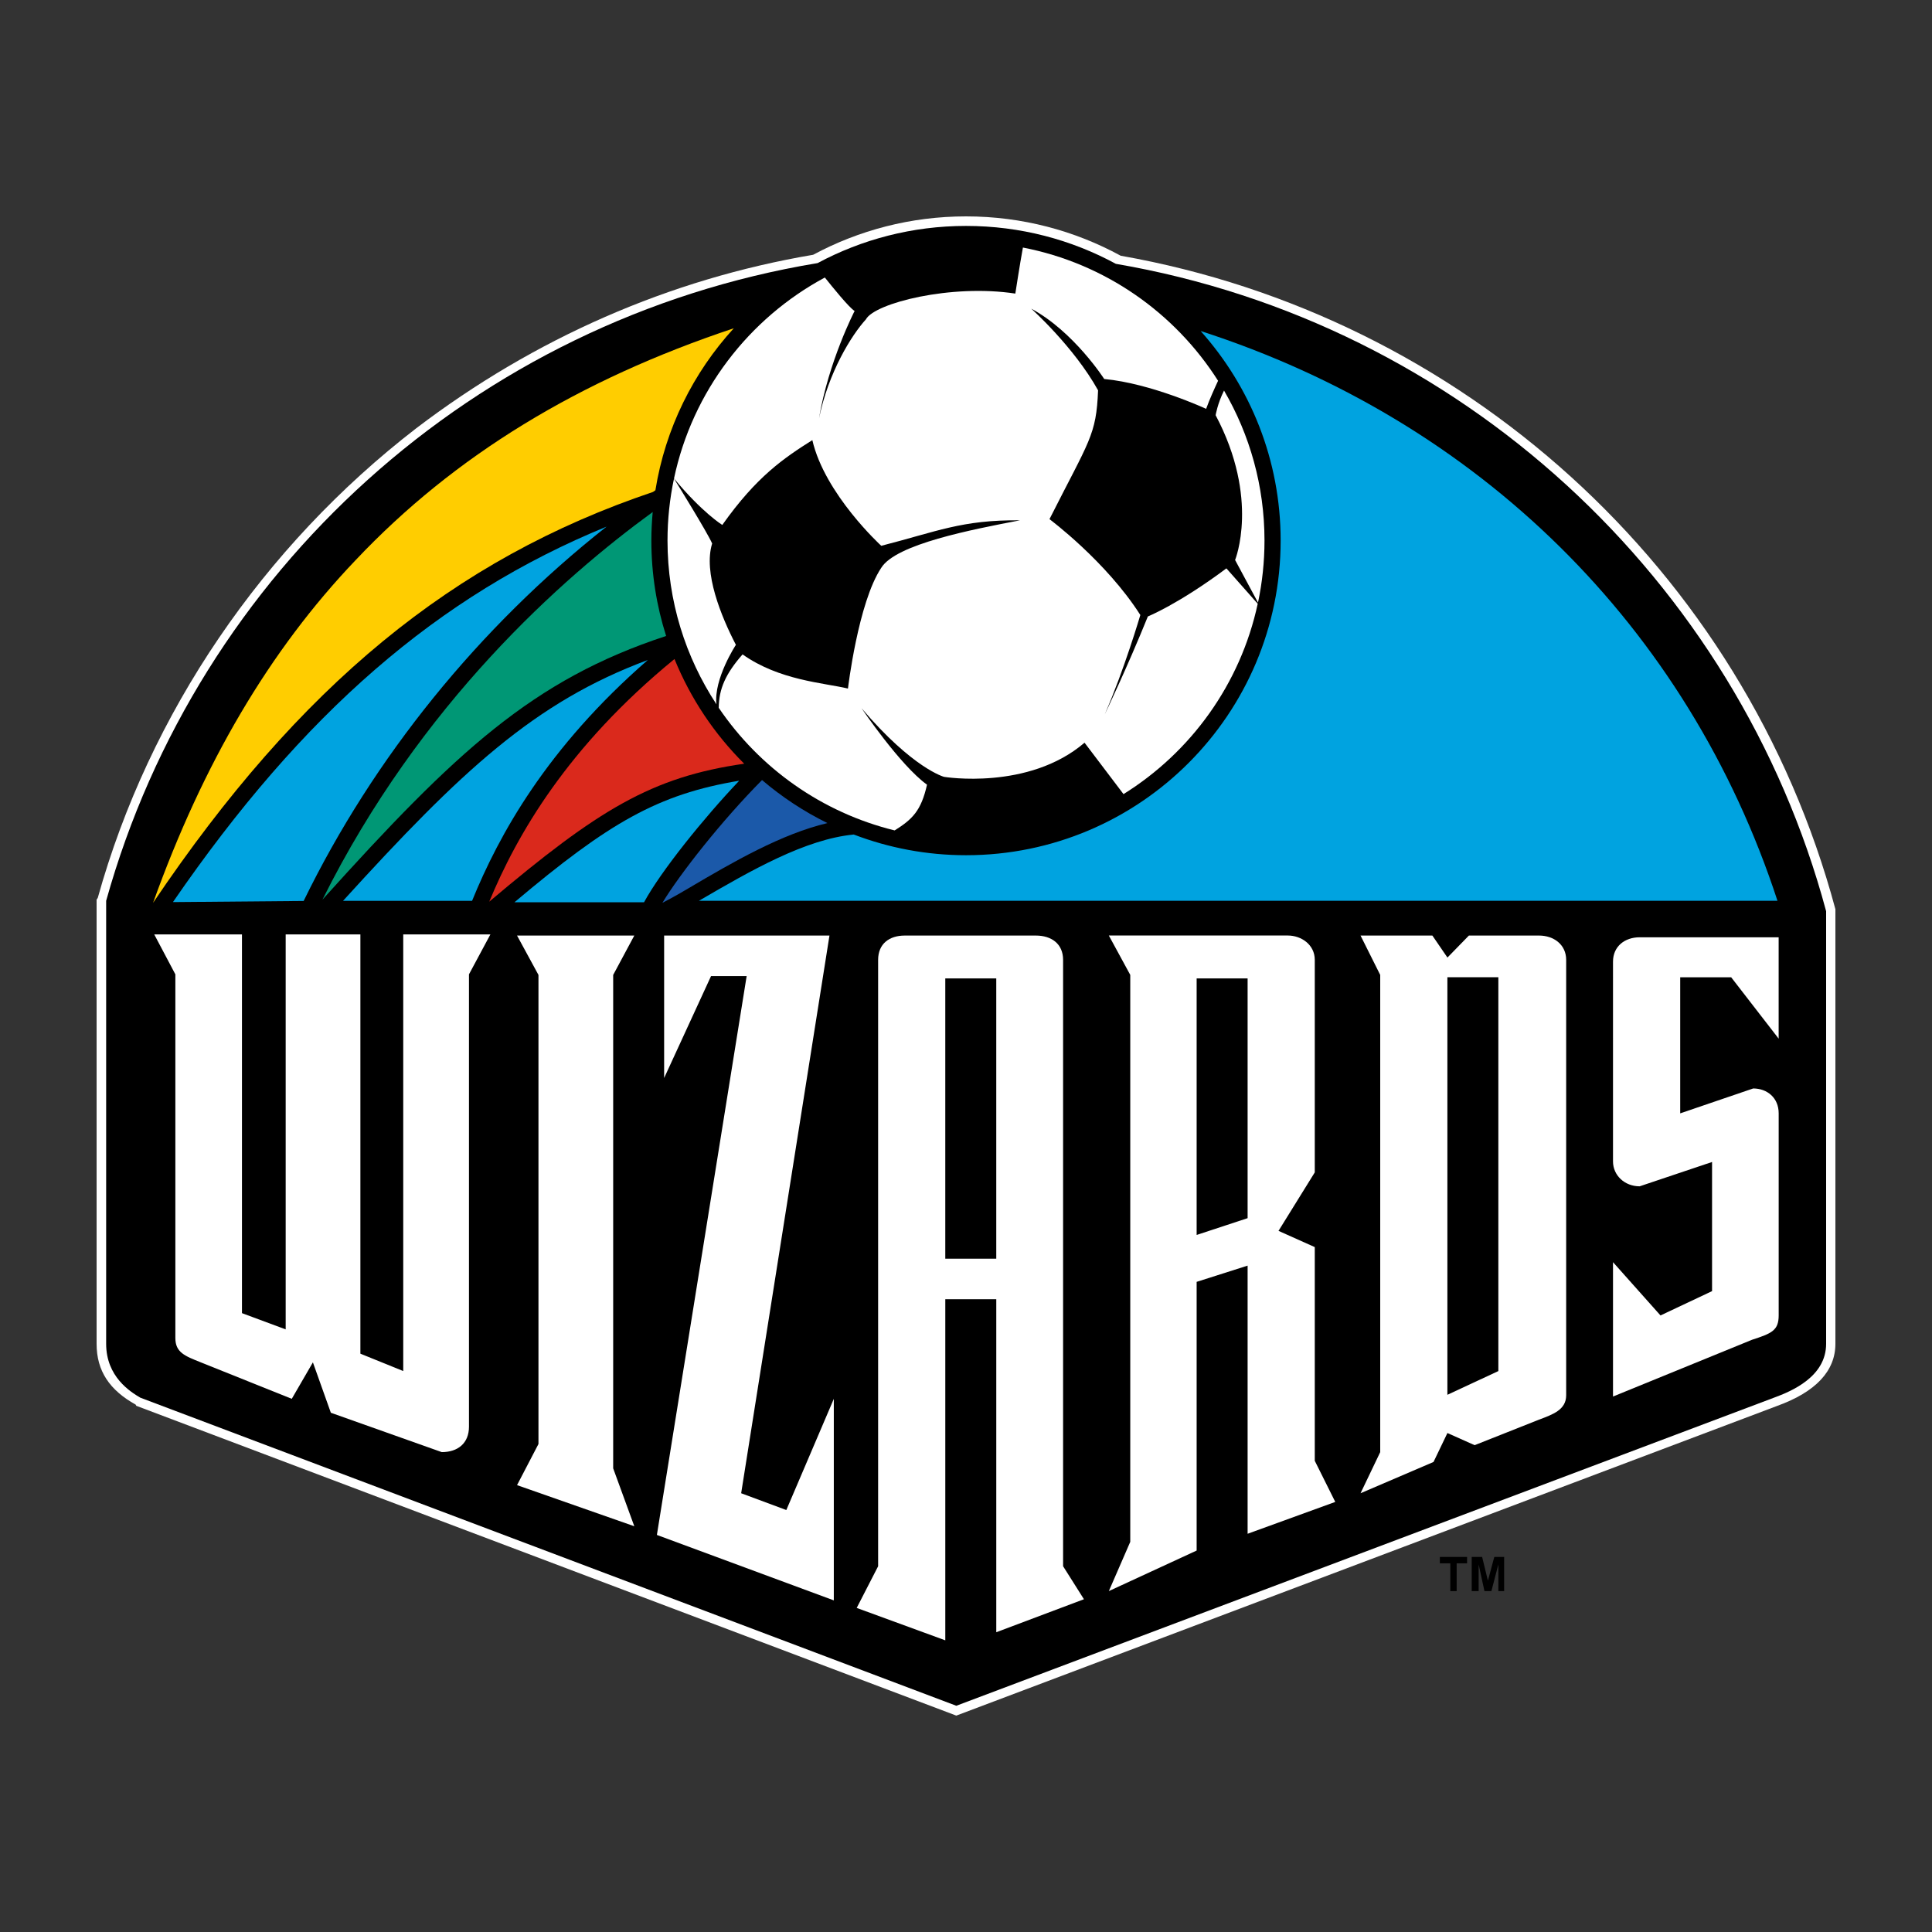 <?xml version="1.0" encoding="utf-8"?>
<!-- Generator: Adobe Illustrator 14.0.0, SVG Export Plug-In . SVG Version: 6.00 Build 43363)  -->
<!DOCTYPE svg PUBLIC "-//W3C//DTD SVG 1.1//EN" "http://www.w3.org/Graphics/SVG/1.1/DTD/svg11.dtd">
<svg version="1.1" id="Layer_1" xmlns="http://www.w3.org/2000/svg" xmlns:xlink="http://www.w3.org/1999/xlink" x="0px" y="0px"
	 width="200px" height="200px" viewBox="0 0 200 200" enable-background="new 0 0 200 200" xml:space="preserve">
<rect x="0" y="0" width="200" height="200" fill="#333333" stroke="none"/>
<g>
	<g>
		<g>
			<defs>
				<rect id="SVGID_1_" width="200" height="200"/>
			</defs>
			<clipPath id="SVGID_2_">
				<use xlink:href="#SVGID_1_"  overflow="visible"/>
			</clipPath>
			<path clip-path="url(#SVGID_2_)" fill="#FFFFFF" d="M116.014,26.473C111.251,23.877,105.796,22.4,100,22.4
				c-5.719,0-11.107,1.441-15.824,3.975c-14.884,2.524-28.847,8.639-41.083,17.957C27.236,56.561,15.456,73.797,10.12,92.951
				L10,93.13v45.981c0,2.817,1.349,4.797,4.047,6.296l0.059,0.12l84.89,32.072l85.009-32.072c3.956-1.438,5.995-3.598,5.995-6.416
				v-44.99C180.51,58.792,151.198,32.675,116.014,26.473"/>
		</g>
	</g>
	<g>
		<g>
			<defs>
				<rect id="SVGID_3_" width="200" height="200"/>
			</defs>
			<clipPath id="SVGID_4_">
				<use xlink:href="#SVGID_3_"  overflow="visible"/>
			</clipPath>
			<path clip-path="url(#SVGID_4_)" d="M115.512,27.312c-4.611-2.503-9.896-3.924-15.512-3.924c-5.556,0-10.785,1.394-15.362,3.847
				c-35.492,5.871-64.127,31.926-73.649,66.016v45.862c0,3.417,2.517,4.975,3.536,5.574l84.471,31.894l84.648-31.894
				c1.799-0.66,5.396-2.157,5.396-5.574V94.329C179.809,59.946,151.116,33.409,115.512,27.312"/>
		</g>
	</g>
	<g>
		<g>
			<defs>
				<rect id="SVGID_5_" width="200" height="200"/>
			</defs>
			<clipPath id="SVGID_6_">
				<use xlink:href="#SVGID_5_"  overflow="visible"/>
			</clipPath>
			<path clip-path="url(#SVGID_6_)" fill="#FFFFFF" d="M181.367,138.693l-14.389,5.875v-13.909l4.916,5.516l5.338-2.518v-13.369
				l-7.496,2.519c-1.56,0-2.758-1.14-2.758-2.578V99.545c0-1.558,1.198-2.517,2.758-2.517h14.389v10.492l-4.916-6.354h-5.275v14.088
				l7.556-2.577c1.438,0,2.638,0.959,2.638,2.577v20.923C184.125,137.734,183.404,138.033,181.367,138.693"/>
		</g>
	</g>
	<g>
		<g>
			<defs>
				<rect id="SVGID_7_" width="200" height="200"/>
			</defs>
			<clipPath id="SVGID_8_">
				<use xlink:href="#SVGID_7_"  overflow="visible"/>
			</clipPath>
			<path clip-path="url(#SVGID_8_)" fill="#FFFFFF" d="M97.856,130.3h5.277v-29.017h-5.277V130.3z M103.134,168.968v-34.471h-5.277
				v35.31l-9.172-3.355l2.218-4.315v-62.77c0-1.679,1.17-2.518,2.757-2.518h13.578c1.589,0,2.813,0.839,2.813,2.518v62.768
				l2.158,3.417L103.134,168.968z"/>
		</g>
	</g>
	<g>
		<g>
			<defs>
				<rect id="SVGID_9_" width="200" height="200"/>
			</defs>
			<clipPath id="SVGID_10_">
				<use xlink:href="#SVGID_9_"  overflow="visible"/>
			</clipPath>
			<path clip-path="url(#SVGID_10_)" fill="#FFFFFF" d="M155.109,101.164h-5.276v43.225l5.276-2.457V101.164 M159.307,146.966
				l-6.654,2.638l-2.817-1.258l-1.438,2.996l-7.555,3.238l2.037-4.256v-49.4l-2.037-4.076h7.436l1.559,2.278l2.221-2.278h7.254
				c1.559,0,2.817,0.959,2.817,2.517v45.084C162.125,145.947,160.744,146.426,159.307,146.966"/>
		</g>
	</g>
	<g>
		<g>
			<defs>
				<rect id="SVGID_11_" width="200" height="200"/>
			</defs>
			<clipPath id="SVGID_12_">
				<use xlink:href="#SVGID_11_"  overflow="visible"/>
			</clipPath>
			<path clip-path="url(#SVGID_12_)" fill="#FFFFFF" d="M129.152,101.284h-5.276v26.558l5.276-1.738V101.284 M129.152,158.775
				v-27.758l-5.276,1.681v27.815l-9.089,4.196l2.217-5.097v-58.691l-2.217-4.077h18.523c1.416,0,2.795,0.96,2.795,2.518v22.003
				l-3.754,6.054l3.754,1.68v22.123l2.121,4.256L129.152,158.775z"/>
		</g>
	</g>
	<g>
		<g>
			<defs>
				<rect id="SVGID_13_" width="200" height="200"/>
			</defs>
			<clipPath id="SVGID_14_">
				<use xlink:href="#SVGID_13_"  overflow="visible"/>
			</clipPath>
			<polygon clip-path="url(#SVGID_14_)" fill="#FFFFFF" points="68.001,158.896 77.293,101.044 73.607,101.044 68.751,111.596 
				68.751,96.848 85.866,96.848 76.725,154.58 81.4,156.318 86.316,144.809 86.316,165.671 			"/>
		</g>
	</g>
	<g>
		<g>
			<defs>
				<rect id="SVGID_15_" width="200" height="200"/>
			</defs>
			<clipPath id="SVGID_16_">
				<use xlink:href="#SVGID_15_"  overflow="visible"/>
			</clipPath>
			<polygon clip-path="url(#SVGID_16_)" fill="#FFFFFF" points="53.524,153.74 55.742,149.482 55.742,100.925 53.524,96.848 
				65.663,96.848 63.476,100.925 63.476,152.002 65.663,157.997 			"/>
		</g>
	</g>
	<g>
		<g>
			<defs>
				<rect id="SVGID_17_" width="200" height="200"/>
			</defs>
			<clipPath id="SVGID_18_">
				<use xlink:href="#SVGID_17_"  overflow="visible"/>
			</clipPath>
			<path clip-path="url(#SVGID_18_)" fill="#FFFFFF" d="M48.548,100.864v46.821c0,1.736-1.17,2.638-2.817,2.638l-11.482-4.076
				l-1.858-5.216l-2.188,3.775l-9.412-3.775c-1.649-0.659-2.638-1.021-2.638-2.521v-37.646l-2.188-4.136h9.083v39.208l4.525,1.681
				V96.728h7.734v43.404l4.436,1.798V96.728h9.023L48.548,100.864"/>
		</g>
	</g>
	<g>
		<g>
			<defs>
				<rect id="SVGID_19_" width="200" height="200"/>
			</defs>
			<clipPath id="SVGID_20_">
				<use xlink:href="#SVGID_19_"  overflow="visible"/>
			</clipPath>
			<path clip-path="url(#SVGID_20_)" fill="#00A3E0" d="M62.791,54.515C45.349,61.66,31.353,73.819,17.903,93.384l13.53-0.117
				C38.681,78.4,49.566,64.956,62.791,54.515"/>
		</g>
	</g>
	<g>
		<g>
			<defs>
				<rect id="SVGID_21_" width="200" height="200"/>
			</defs>
			<clipPath id="SVGID_22_">
				<use xlink:href="#SVGID_21_"  overflow="visible"/>
			</clipPath>
			<path clip-path="url(#SVGID_22_)" fill="#00A3E0" d="M67.063,68.321c-11.697,4.346-19.301,11.467-31.549,24.93h13.357
				C51.638,86.452,56.599,77.421,67.063,68.321"/>
		</g>
	</g>
	<g>
		<g>
			<defs>
				<rect id="SVGID_23_" width="200" height="200"/>
			</defs>
			<clipPath id="SVGID_24_">
				<use xlink:href="#SVGID_23_"  overflow="visible"/>
			</clipPath>
			<path clip-path="url(#SVGID_24_)" fill="#00A3E0" d="M53.258,93.401h13.413c1.733-3.193,6.157-8.693,9.852-12.582
				C68.112,82.219,63.038,85.161,53.258,93.401"/>
		</g>
	</g>
	<g>
		<g>
			<defs>
				<rect id="SVGID_25_" width="200" height="200"/>
			</defs>
			<clipPath id="SVGID_26_">
				<use xlink:href="#SVGID_25_"  overflow="visible"/>
			</clipPath>
			<path clip-path="url(#SVGID_26_)" fill="#00A3E0" d="M124.29,34.267c5.147,5.76,8.282,13.359,8.282,21.693
				c0,17.989-14.583,32.572-32.572,32.572c-4.095,0-8.011-0.763-11.621-2.143c-5.005,0.491-10.561,3.671-16.03,6.862h111.655
				C174.721,64.856,153.085,43.565,124.29,34.267"/>
		</g>
	</g>
	<g>
		<g>
			<defs>
				<rect id="SVGID_27_" width="200" height="200"/>
			</defs>
			<clipPath id="SVGID_28_">
				<use xlink:href="#SVGID_27_"  overflow="visible"/>
			</clipPath>
			<path clip-path="url(#SVGID_28_)" fill="#DA291C" d="M69.823,68.221c-11.089,9.083-16.318,18.211-19.177,25.12
				c11.296-9.547,16.817-12.905,26.393-14.282C73.956,75.994,71.488,72.314,69.823,68.221"/>
		</g>
	</g>
	<g>
		<g>
			<defs>
				<rect id="SVGID_29_" width="200" height="200"/>
			</defs>
			<clipPath id="SVGID_30_">
				<use xlink:href="#SVGID_29_"  overflow="visible"/>
			</clipPath>
			<path clip-path="url(#SVGID_30_)" fill="#FFCD00" d="M36.827,57.971C27.865,67.352,21,79.103,15.845,93.461
				C31,70.984,46.889,57.907,67.597,50.927c0.083-0.059,0.167-0.116,0.25-0.175c1.03-6.406,3.925-12.188,8.115-16.769
				C59.941,39.315,47.037,47.161,36.827,57.971"/>
		</g>
	</g>
	<g>
		<g>
			<defs>
				<rect id="SVGID_31_" width="200" height="200"/>
			</defs>
			<clipPath id="SVGID_32_">
				<use xlink:href="#SVGID_31_"  overflow="visible"/>
			</clipPath>
			<path clip-path="url(#SVGID_32_)" fill="#009775" d="M67.568,53.003c-9.365,6.824-24.061,19.816-34.187,40.127
				c13.806-15.32,21.763-22.757,35.576-27.295c-0.991-3.116-1.529-6.432-1.529-9.876C67.428,54.962,67.48,53.978,67.568,53.003"/>
		</g>
	</g>
	<g>
		<g>
			<defs>
				<rect id="SVGID_33_" width="200" height="200"/>
			</defs>
			<clipPath id="SVGID_34_">
				<use xlink:href="#SVGID_33_"  overflow="visible"/>
			</clipPath>
			<path clip-path="url(#SVGID_34_)" fill="#1B59A9" d="M68.571,93.461c1.348-0.69,2.637-1.469,2.637-1.469
				c4.766-2.818,9.699-5.659,14.446-6.787c-2.446-1.202-4.716-2.704-6.768-4.454C74.712,84.956,70.374,90.475,68.571,93.461"/>
		</g>
	</g>
	<g>
		<g>
			<defs>
				<rect id="SVGID_35_" width="200" height="200"/>
			</defs>
			<clipPath id="SVGID_36_">
				<use xlink:href="#SVGID_35_"  overflow="visible"/>
			</clipPath>
			<path clip-path="url(#SVGID_36_)" fill="#FFFFFF" d="M125.842,42.983c0,0,0.188-1.185,0.869-2.552
				c2.659,4.564,4.189,9.866,4.189,15.529c0,2.202-0.234,4.349-0.672,6.421l-2.371-4.41
				C127.857,57.971,130.436,51.645,125.842,42.983"/>
		</g>
	</g>
	<g>
		<g>
			<defs>
				<rect id="SVGID_37_" width="200" height="200"/>
			</defs>
			<clipPath id="SVGID_38_">
				<use xlink:href="#SVGID_37_"  overflow="visible"/>
			</clipPath>
			<path clip-path="url(#SVGID_38_)" fill="#FFFFFF" d="M69.771,49.544c0.36,0.58,3.443,5.561,3.951,6.718
				c-0.929,2.997,0.93,7.553,2.458,10.491c0,0-2.312,3.519-2.014,6.154C70.967,68.04,69.1,62.219,69.1,55.96
				C69.1,53.76,69.333,51.614,69.771,49.544"/>
		</g>
	</g>
	<g>
		<g>
			<defs>
				<rect id="SVGID_39_" width="200" height="200"/>
			</defs>
			<clipPath id="SVGID_40_">
				<use xlink:href="#SVGID_39_"  overflow="visible"/>
			</clipPath>
			<path clip-path="url(#SVGID_40_)" fill="#FFFFFF" d="M116.305,82.207l-4.033-5.323c-5.814,4.976-14.539,3.537-14.539,3.537
				s-3.208-0.839-8.544-7.103c0,0,3.988,5.904,6.775,7.913c-0.606,2.718-1.54,3.6-3.35,4.734
				c-7.534-1.849-13.985-6.455-18.212-12.694c0.02-1.964,0.72-3.536,2.468-5.528c3.807,2.697,8.393,2.937,10.911,3.536
				c0,0,1.049-8.903,3.447-12.5c1.529-2.458,9.383-3.956,14.357-4.916c-6.024-0.06-8.603,1.17-14.357,2.638
				c0,0-5.845-5.335-7.135-10.94c-2.937,1.858-5.754,3.746-9.321,8.782c0,0-2.081-1.279-4.998-4.811
				c1.906-9.008,7.734-16.566,15.615-20.803c0.771,0.969,2.546,3.16,3.081,3.462c0,0-2.698,5.217-3.686,11.121
				c0.988-4.796,3.357-8.603,4.856-10.251c0.899-1.679,8.812-3.687,15.467-2.668c0,0,0.459-2.995,0.785-4.766
				c8.482,1.639,15.728,6.747,20.203,13.791c-0.32,0.685-0.9,1.962-1.236,2.906c0,0-5.693-2.638-10.551-3.089
				c0,0-3.152-4.915-7.556-7.283c0,0,4.399,3.926,6.92,8.453c-0.182,4.676-0.899,5.156-5.03,13.338c0,0,5.847,4.347,9.405,9.923
				c0,0-1.642,5.604-3.68,10.28c0,0,2.276-4.735,4.46-10.131c0,0,3.15-1.259,8.129-4.976l3.242,3.662
				C128.411,70.801,123.289,77.858,116.305,82.207"/>
		</g>
	</g>
	<g>
		<g>
			<defs>
				<rect id="SVGID_41_" width="200" height="200"/>
			</defs>
			<clipPath id="SVGID_42_">
				<use xlink:href="#SVGID_41_"  overflow="visible"/>
			</clipPath>
			<polygon clip-path="url(#SVGID_42_)" points="150.793,164.712 150.135,164.712 150.135,161.834 149.055,161.834 149.055,161.174 
				151.872,161.174 151.872,161.834 150.793,161.834 			"/>
		</g>
	</g>
	<g>
		<g>
			<defs>
				<rect id="SVGID_43_" width="200" height="200"/>
			</defs>
			<clipPath id="SVGID_44_">
				<use xlink:href="#SVGID_43_"  overflow="visible"/>
			</clipPath>
			<polygon clip-path="url(#SVGID_44_)" points="153.07,164.712 152.352,164.712 152.352,161.174 153.43,161.174 154.029,163.633 
				154.689,161.174 155.708,161.174 155.708,164.712 155.109,164.712 155.109,161.952 154.389,164.712 153.67,164.712 
				153.07,161.952 			"/>
		</g>
	</g>
</g>
</svg>
